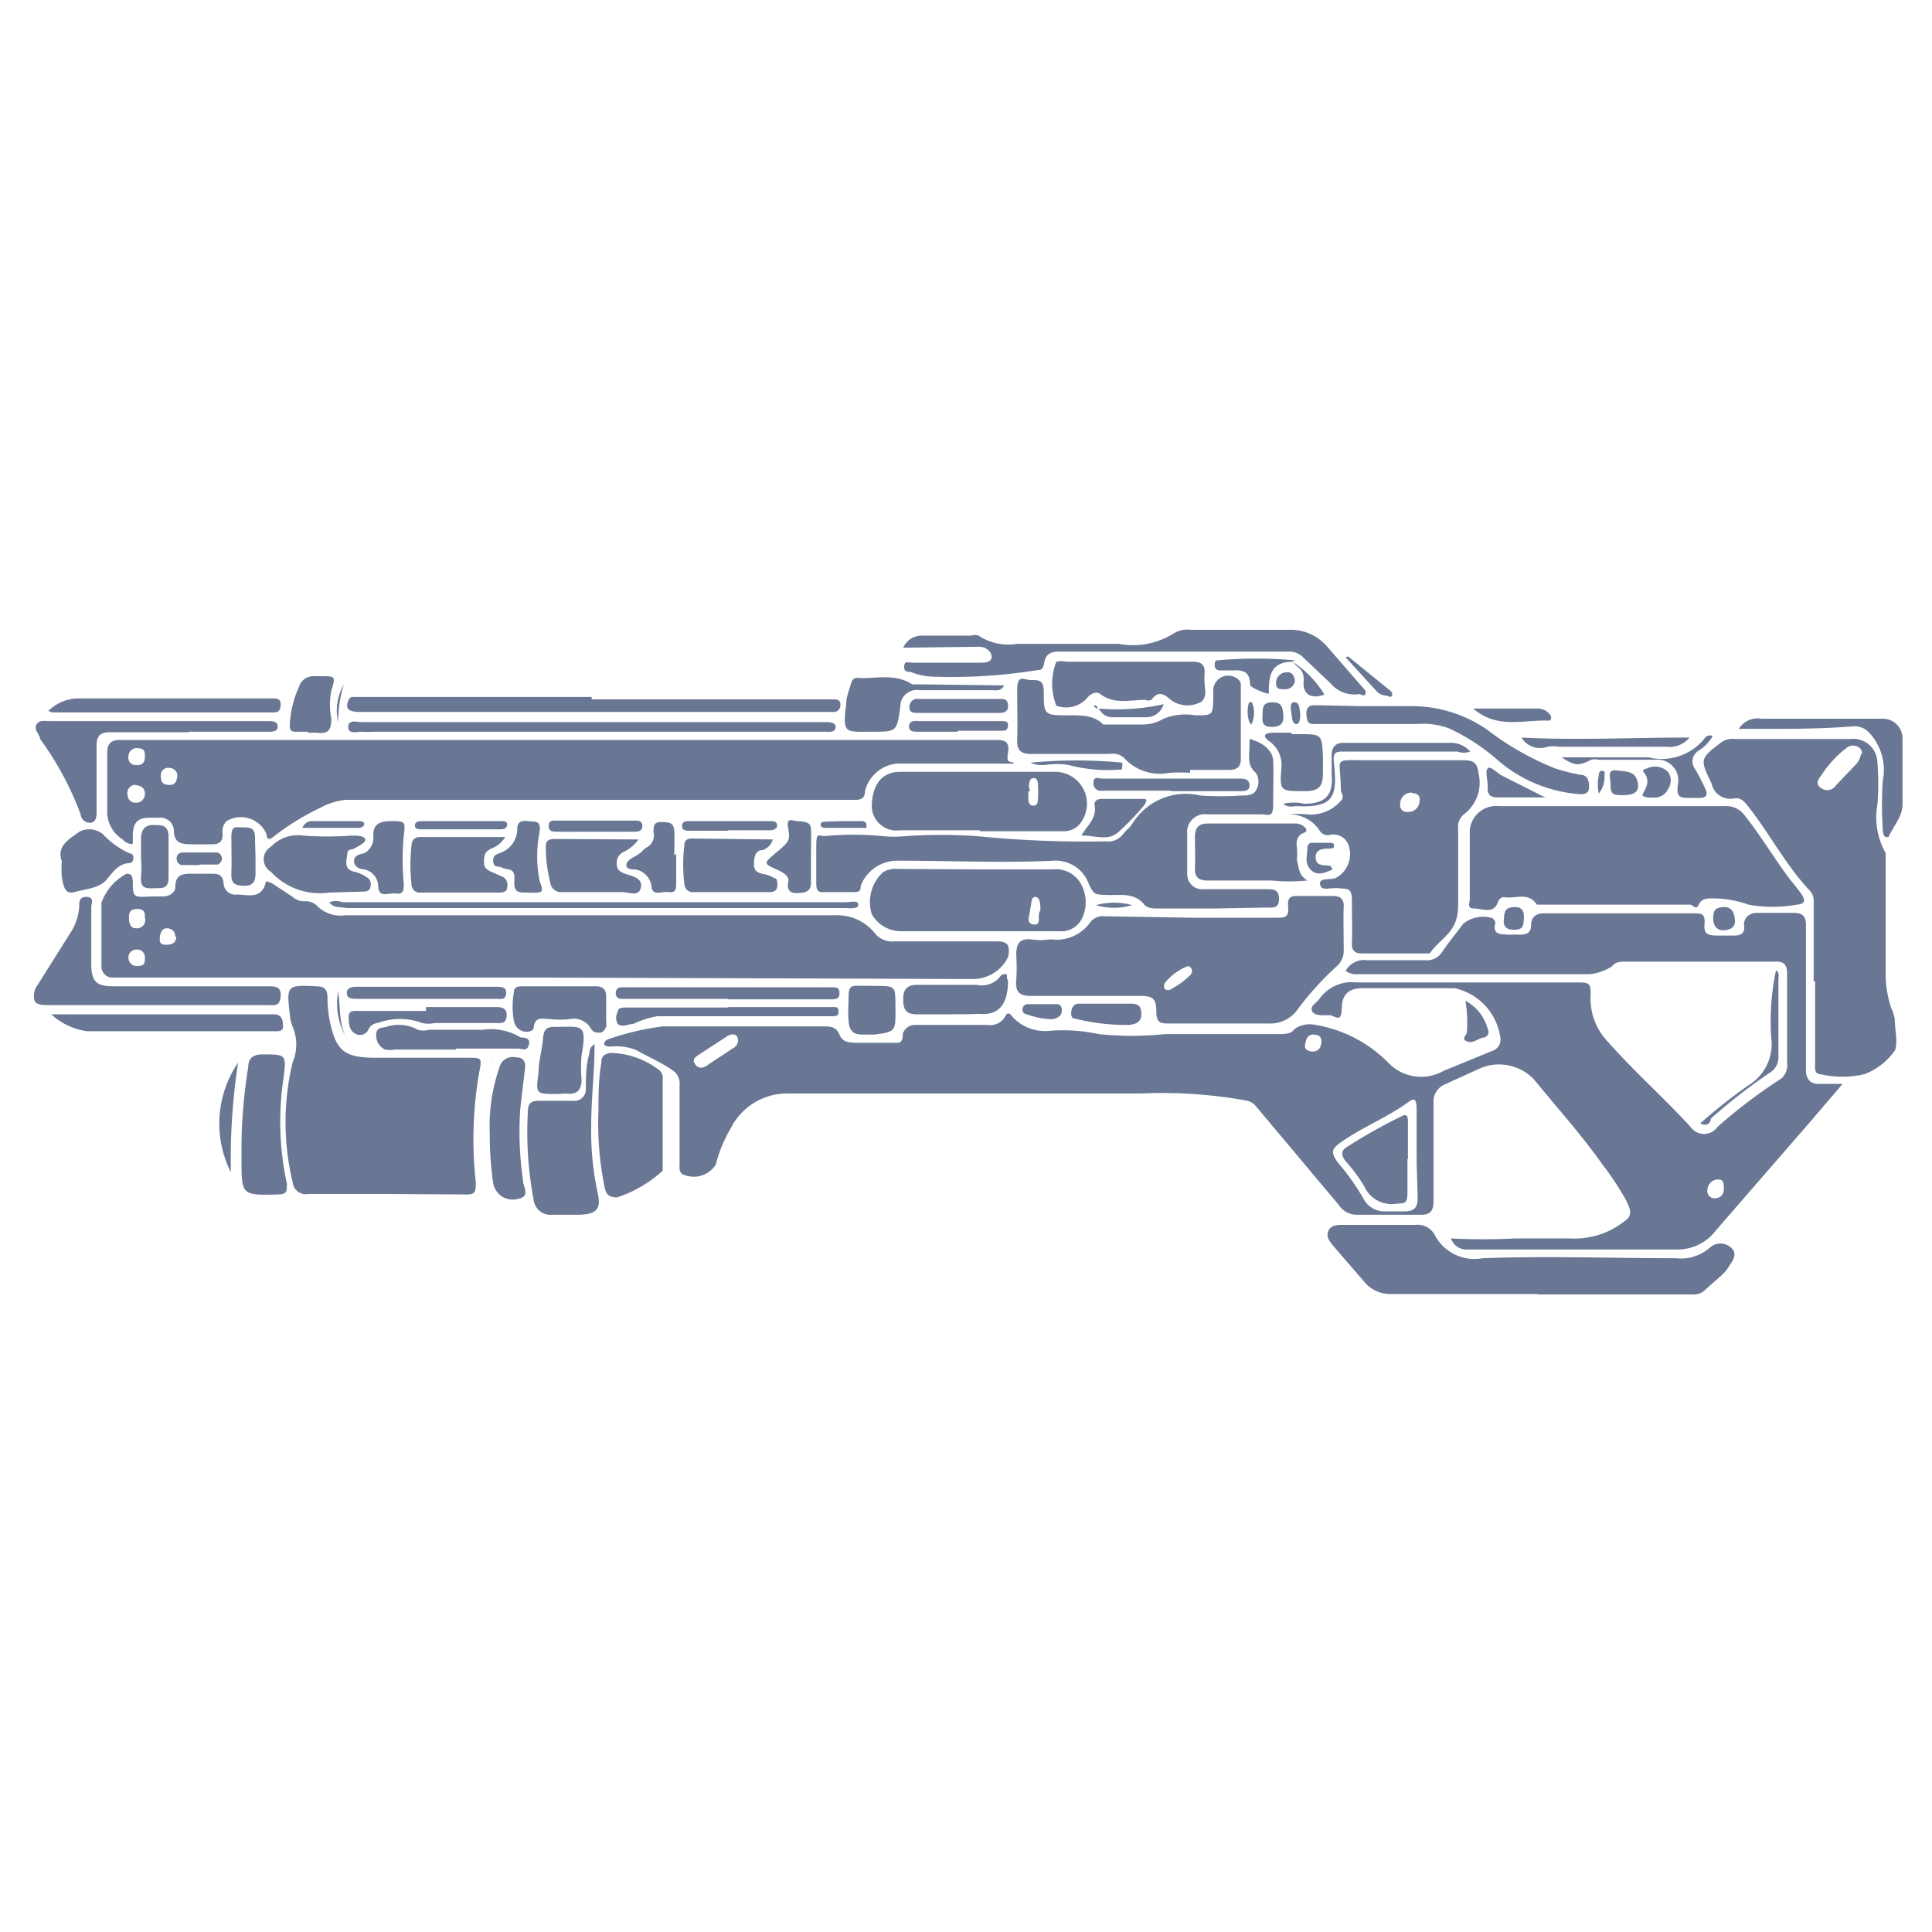 <svg xmlns="http://www.w3.org/2000/svg" class="HeroAbility-icon HeroAbility-icon--hoverState" viewBox="0 0 40 40" preserveAspectRatio="xMidYMid meet"><g id="_Group_6" data-name="&lt;Group&gt;"><path fill="#697794" id="_Compound_Path_5" data-name="&lt;Compound Path&gt;" d="M27.86,20.1a.44.44,0,0,1,.44-.22H29.5a.37.37,0,0,0,.35-.16c.14-.21.3-.4.45-.6a.66.66,0,0,1,.6-.11s.07.06.06.1c-.07.25.12.23.26.24h.27c.14,0,.21-.06.21-.2s.08-.24.26-.24h3.1c.16,0,.25,0,.23.22s.08.23.23.24h.39c.14,0,.22-.06.2-.2s.09-.28.29-.27h.73c.18,0,.26.06.26.25,0,1,0,2,0,3,0,.2.1.31.31.29h.45l-.71.83-1.91,2.2a1,1,0,0,1-.82.4c-1.44,0-2.89,0-4.33,0a.34.34,0,0,1-.34-.23,12.8,12.8,0,0,0,1.33,0c.38,0,.76,0,1.14,0a1.65,1.65,0,0,0,1.14-.37c.19-.13.06-.32,0-.45a6.16,6.16,0,0,0-.48-.72c-.43-.61-.93-1.16-1.4-1.74a1,1,0,0,0-1.13-.24l-.7.32a.39.39,0,0,0-.26.41c0,.68,0,1.35,0,2,0,.22-.06.31-.29.3-.43,0-.85,0-1.28,0a.44.44,0,0,1-.39-.2L26,22.9a.35.35,0,0,0-.23-.12,9.77,9.77,0,0,0-2.16-.14c-2.44,0-4.89,0-7.33,0a1.3,1.3,0,0,0-1.15.72,2.78,2.78,0,0,0-.31.75.54.54,0,0,1-.69.2c-.08-.06-.06-.14-.06-.22,0-.54,0-1.08,0-1.62a.33.33,0,0,0-.16-.32c-.23-.16-.49-.27-.74-.41a1.11,1.11,0,0,0-.54-.07s-.11,0-.12-.05.05-.1.1-.11a5.55,5.55,0,0,1,1.12-.26h3.31c.14,0,.27,0,.34.17s.21.16.33.17c.29,0,.58,0,.87,0,.09,0,.11-.08.11-.16s.1-.21.25-.21h1.5a.36.36,0,0,0,.37-.17s.05-.15.15,0a.92.92,0,0,0,.79.29,3.55,3.55,0,0,1,1,.07,6.62,6.62,0,0,0,1.37,0h2.35c.12,0,.24,0,.31-.08s.24-.14.4-.12a2.76,2.76,0,0,1,1.58.81.94.94,0,0,0,1.13.15l1-.41a.25.25,0,0,0,.17-.3,1.22,1.22,0,0,0-.94-1c-.15,0-.28,0-.43,0-.49,0-1,0-1.48,0-.28,0-.42.12-.43.4s-.07.22-.23.16l-.12,0c-.09,0-.24,0-.27-.1s.1-.16.15-.23a.82.82,0,0,1,.77-.35c1.51,0,3,0,4.52,0,.33,0,.34,0,.33.33a1.29,1.29,0,0,0,.37.91c.54.61,1.15,1.15,1.7,1.75a.34.34,0,0,0,.56,0,11,11,0,0,1,1.32-1A.37.37,0,0,0,37,22c0-.61,0-1.23,0-1.84,0-.18-.06-.26-.25-.25H33.67c-.1,0-.21,0-.27.07s-.32.19-.53.19H28.1A.36.36,0,0,1,27.86,20.1Zm1.47,3.83h0c0-.31,0-.63,0-.94s-.08-.24-.23-.13c-.42.29-.89.48-1.31.77-.22.15-.25.22-.09.44a5,5,0,0,1,.52.73.49.49,0,0,0,.47.28h.39c.2,0,.27-.08.27-.27S29.33,24.22,29.33,23.93ZM15.28,21.54c0-.15-.14-.15-.25-.07l-.52.34c-.07.05-.2.1-.12.22s.19.08.29,0l.5-.33A.18.18,0,0,0,15.28,21.54Zm20.21,3.27c.12,0,.2-.07.2-.19s0-.2-.12-.2a.22.22,0,0,0-.22.21A.15.15,0,0,0,35.49,24.81Zm-8.13-3.2c0-.09,0-.18-.15-.19s-.17.11-.19.21.07.14.16.14A.16.16,0,0,0,27.35,21.61Z"></path><path fill="#697794" id="_Compound_Path_6" data-name="&lt;Compound Path&gt;" d="M11.35,20.24h-9A.23.23,0,0,1,2.1,20c0-.44,0-.87,0-1.31a1.1,1.1,0,0,1,.52-.6c.12,0,.12.07.13.15,0,.34,0,.34.39.32h.24c.12,0,.25-.08.25-.19,0-.3.19-.28.39-.28h.34c.14,0,.25,0,.27.2a.24.24,0,0,0,.27.23c.21,0,.51.11.6-.24,0-.07.08,0,.12,0l.44.29a.35.35,0,0,0,.24.09.33.33,0,0,1,.28.11.69.69,0,0,0,.57.18c3.38,0,6.75,0,10.13,0a1,1,0,0,1,.84.38.46.46,0,0,0,.4.16H20.6c.1,0,.23,0,.27.09a.37.37,0,0,1-.06.34.81.81,0,0,1-.67.35ZM3,19.82c0-.09-.07-.17-.18-.16a.16.16,0,0,0-.16.17.17.17,0,0,0,.19.17C3,20,3,19.93,3,19.82Zm-.22-.61A.17.17,0,0,0,3,19c0-.09,0-.18-.16-.18s-.17.09-.17.19S2.7,19.21,2.8,19.22Zm.85.18c0-.08-.05-.16-.16-.17s-.15.08-.16.18,0,.16.13.16S3.64,19.52,3.65,19.4Z"></path><path fill="#697794" id="_Compound_Path_7" data-name="&lt;Compound Path&gt;" d="M21,15.81H18.56a.76.76,0,0,0-.65.56c0,.14-.07.19-.19.19H7.15a1.41,1.41,0,0,0-.51.16,5.26,5.26,0,0,0-1,.62c-.11.07-.11,0-.13-.09A.58.58,0,0,0,4.69,17a.31.31,0,0,0-.08.27c0,.16-.07.21-.22.21H4c-.21,0-.4,0-.4-.29a.28.28,0,0,0-.32-.26H3.09c-.24,0-.33.11-.34.33,0,.07,0,.16,0,.2s-.15,0-.21-.08a.68.68,0,0,1-.32-.63c0-.39,0-.77,0-1.16,0-.2.08-.27.27-.27H20.58c.19,0,.33,0,.29.26S20.91,15.73,21,15.81Zm-17.33.27a.16.16,0,0,0-.16-.18.15.15,0,0,0-.18.14c0,.1,0,.2.15.21S3.65,16.19,3.67,16.08Zm-.89.17a.17.17,0,0,0-.14.2c0,.09.06.17.17.17A.18.18,0,0,0,3,16.43C3,16.31,2.91,16.26,2.78,16.25ZM3,15.67c0-.11,0-.17-.15-.18a.17.17,0,0,0-.19.17.15.15,0,0,0,.15.18C2.95,15.85,3,15.78,3,15.67Z"></path><path fill="#697794" id="_Compound_Path_8" data-name="&lt;Compound Path&gt;" d="M37.55,20.32c0-.55,0-1.1,0-1.64a.31.31,0,0,0-.08-.24c-.5-.53-.83-1.18-1.28-1.75-.09-.11-.15-.18-.29-.16a.39.39,0,0,1-.46-.3v0c-.25-.52-.25-.52.21-.87a.4.4,0,0,1,.27-.06h2.39a.5.5,0,0,1,.56.49,5.3,5.3,0,0,1,0,.87,1.49,1.49,0,0,0,.17,1c0,.05,0,.16,0,.24,0,.75,0,1.5,0,2.25a2.18,2.18,0,0,0,.12.73.84.84,0,0,1,.07.23c0,.22.07.48,0,.64a1.34,1.34,0,0,1-.63.49,2,2,0,0,1-.91,0c-.14,0-.11-.16-.11-.26,0-.28,0-.56,0-.85s0-.55,0-.82Zm1-4.71a.14.14,0,0,0-.07-.14.22.22,0,0,0-.23,0,2.24,2.24,0,0,0-.54.58c-.06.08-.14.18,0,.27a.21.21,0,0,0,.3-.06l.43-.45A.44.44,0,0,0,38.53,15.61Z"></path><path fill="#697794" id="_Path_8" data-name="&lt;Path&gt;" d="M33.39,16.69h2.32a.47.47,0,0,1,.41.19c.31.39.57.82.86,1.22.1.14.21.26.31.4s.08.22-.09.23a2.81,2.81,0,0,1-1,0,2.22,2.22,0,0,0-.73-.13c-.12,0-.24,0-.3.13s-.11,0-.18,0H32c-.06,0-.16,0-.18,0-.17-.26-.42-.13-.64-.15a.13.13,0,0,0-.16.08c-.09.28-.32.15-.49.15s-.1-.11-.1-.19c0-.48,0-1,0-1.43a.55.55,0,0,1,.61-.5Z"></path><path fill="#697794" id="_Path_9" data-name="&lt;Path&gt;" d="M8,24.72c-.54,0-1.08,0-1.62,0a.27.27,0,0,1-.32-.24,5.3,5.3,0,0,1,0-2.49.94.94,0,0,0,0-.73A.79.79,0,0,1,6,21c-.07-.6-.06-.61.55-.58.16,0,.23.06.23.23a2.51,2.51,0,0,0,.05.5c.13.6.29.74.91.75H9.68c.3,0,.3,0,.24.31a8.09,8.09,0,0,0-.07,2.26c0,.21,0,.27-.24.26Z"></path><path fill="#697794" id="_Compound_Path_9" data-name="&lt;Compound Path&gt;" d="M24.66,19h1.76c.17,0,.27,0,.25-.22s.06-.23.22-.23h.7c.16,0,.24.06.23.23s0,.6,0,.89a.42.42,0,0,1-.15.34,6.21,6.21,0,0,0-.82.91.69.69,0,0,1-.59.27H24.22c-.19,0-.28,0-.28-.26s-.08-.31-.34-.31c-.75,0-1.5,0-2.25,0-.25,0-.33-.09-.31-.32a3.91,3.91,0,0,0,0-.53c0-.23.07-.35.32-.32s.28,0,.41,0a.86.86,0,0,0,.8-.35.32.32,0,0,1,.29-.13ZM24.6,20a1.13,1.13,0,0,0-.49.36.16.16,0,0,0,0,.11.11.11,0,0,0,.15,0,1.58,1.58,0,0,0,.39-.29.11.11,0,0,0,0-.15A.23.23,0,0,0,24.6,20Z"></path><path fill="#697794" id="_Compound_Path_10" data-name="&lt;Compound Path&gt;" d="M26.67,16.86a2.06,2.06,0,0,1,.38,0,.82.82,0,0,0,.71-.28c.09-.07,0-.16,0-.24,0-.67-.2-.6.55-.6s1.34,0,2,0c.21,0,.28.07.3.27a.81.81,0,0,1-.29.84.34.34,0,0,0-.13.32c0,.52,0,1,0,1.57s-.35.66-.59,1c0,0-.09,0-.14,0H28.2c-.16,0-.22-.07-.21-.22s0-.56,0-.85-.07-.26-.26-.28-.37.07-.4-.08.23-.08.34-.14a.56.56,0,0,0,.26-.64.33.33,0,0,0-.41-.24.2.2,0,0,1-.19-.08A.75.75,0,0,0,26.67,16.86Zm2.56-.45a.23.23,0,0,0-.24.23.14.14,0,0,0,.16.17.23.23,0,0,0,.24-.23C29.41,16.47,29.34,16.42,29.23,16.42Z"></path><path fill="#697794" id="_Path_10" data-name="&lt;Path&gt;" d="M25.12,18.81H24c-.11,0-.23,0-.3-.07-.21-.27-.5-.2-.77-.21s-.27,0-.38-.21a.73.73,0,0,0-.74-.5c-1.07.05-2.14,0-3.21,0a.81.81,0,0,0-.78.52c0,.06,0,.13-.12.13h-.68c-.11,0-.12-.09-.12-.18,0-.27,0-.53,0-.8s.06-.18.18-.18a6.26,6.26,0,0,1,1.18,0,2.42,2.42,0,0,0,.5,0,11.14,11.14,0,0,1,1.45,0,22.72,22.72,0,0,0,2.68.11.39.39,0,0,0,.37-.16c.05-.07.13-.12.18-.2a1.3,1.3,0,0,1,1.41-.59,5.91,5.91,0,0,0,.85,0c.11,0,.24,0,.3-.1A.34.34,0,0,0,26,16c-.19-.16-.13-.36-.13-.56s0-.14.12-.1.36.18.37.41,0,.6,0,.89-.08.23-.24.22H25a.37.37,0,0,0-.42.41c0,.27,0,.55,0,.82a.31.31,0,0,0,.34.32h1.3c.14,0,.26,0,.26.2s-.12.18-.25.18Z"></path><path fill="#697794" id="_Path_11" data-name="&lt;Path&gt;" d="M31.83,26.79c-1,0-2,0-3,0a.7.7,0,0,1-.6-.27l-.63-.73c-.07-.09-.15-.18-.1-.3s.17-.13.29-.13H29.3a.4.4,0,0,1,.4.2.93.93,0,0,0,1,.49c1.33-.05,2.66,0,4,0a.9.9,0,0,0,.69-.21.33.33,0,0,1,.46,0c.14.14,0,.29-.08.42s-.32.3-.47.45a.33.33,0,0,1-.26.09H31.83Z"></path><path fill="#697794" id="_Compound_Path_11" data-name="&lt;Compound Path&gt;" d="M20.25,18c.52,0,1,0,1.55,0a.59.59,0,0,1,.6.34.78.78,0,0,1,0,.68.48.48,0,0,1-.48.26l-3.26,0a.7.7,0,0,1-.61-.35.84.84,0,0,1,.23-.87.48.48,0,0,1,.3-.07Zm1.29.84c0-.1,0-.26-.1-.27s-.08.15-.11.24a.07.07,0,0,0,0,0c0,.12-.11.31.07.33S21.46,18.95,21.54,18.85Z"></path><path fill="#697794" id="_Path_12" data-name="&lt;Path&gt;" d="M24.64,16a3.53,3.53,0,0,0-.43,0,1,1,0,0,1-.94-.31.34.34,0,0,0-.29-.08c-.54,0-1.08,0-1.62,0-.24,0-.31-.08-.3-.31s0-.64,0-1,.13-.22.29-.22.25,0,.26.22c0,.51,0,.51.54.51.25,0,.51,0,.69.19,0,0,.09,0,.14,0h.65a.84.84,0,0,0,.46-.12,1.22,1.22,0,0,1,.66-.07c.36,0,.36,0,.37-.36,0,0,0-.08,0-.12a.31.31,0,0,1,.48-.29.17.17,0,0,1,.09.18c0,.5,0,1,0,1.5,0,.18-.11.22-.25.22h-.8Z"></path><path fill="#697794" id="_Compound_Path_12" data-name="&lt;Compound Path&gt;" d="M20.29,17.19H18.63a.51.51,0,0,1-.58-.48c0-.46.21-.73.58-.73h3.24a.66.66,0,0,1,.54,1,.43.43,0,0,1-.4.23H20.29Zm1-.81h0s0,.1,0,.14,0,.16.1.16.1-.09.1-.16a2.22,2.22,0,0,0,0-.24c0-.07,0-.17-.09-.17s-.09.1-.1.18A.62.62,0,0,0,21.33,16.38Z"></path><path fill="#697794" id="_Path_13" data-name="&lt;Path&gt;" d="M18.7,13.41a.42.42,0,0,1,.4-.25h1a.27.27,0,0,1,.16,0,1.12,1.12,0,0,0,.8.17h2.1a1.58,1.58,0,0,0,1.13-.21.55.55,0,0,1,.37-.08c.66,0,1.32,0,2,0a1,1,0,0,1,.82.35l.73.84s.09.08.06.14-.09,0-.13,0a.64.64,0,0,1-.59-.22L27,13.63a.42.42,0,0,0-.34-.14l-4.73,0c-.17,0-.28.05-.31.23s-.08.14-.18.16a11.15,11.15,0,0,1-2.12.13,1.32,1.32,0,0,1-.47-.1c-.06,0-.14,0-.13-.12s.1-.07.16-.07h1.4c.1,0,.24,0,.25-.11s-.11-.22-.26-.22Z"></path><path fill="#697794" id="_Path_14" data-name="&lt;Path&gt;" d="M12.39,23c0-.32,0-.64.06-1,0-.13.06-.18.19-.2a1.69,1.69,0,0,1,1,.35.2.2,0,0,1,.08.19q0,.88,0,1.76s0,.12,0,.14a2.64,2.64,0,0,1-.94.55c-.16,0-.23-.05-.26-.2A6.59,6.59,0,0,1,12.39,23Z"></path><path fill="#697794" id="_Path_15" data-name="&lt;Path&gt;" d="M12.31,21.62c0,.58-.07,1.13-.07,1.69a6.12,6.12,0,0,0,.13,1.37c.08.34,0,.46-.38.47h-.56a.35.35,0,0,1-.38-.3A7.5,7.5,0,0,1,10.93,23c0-.17.08-.21.24-.21h.68a.24.24,0,0,0,.28-.25c0-.24,0-.48.07-.72C12.21,21.77,12.2,21.68,12.31,21.62Z"></path><path fill="#697794" id="_Path_16" data-name="&lt;Path&gt;" d="M3.26,20.81H1c-.1,0-.23,0-.28-.08a.37.37,0,0,1,.06-.34l.68-1.08a1.12,1.12,0,0,0,.18-.54c0-.1,0-.21.16-.2s.09.13.09.21c0,.39,0,.79,0,1.18s.13.46.47.46H5.55c.14,0,.28,0,.26.21s-.12.18-.25.18Z"></path><path fill="#697794" id="_Path_17" data-name="&lt;Path&gt;" d="M12.25,14.48h5c.07,0,.15,0,.15.11a.14.14,0,0,1-.12.15l-.24,0H7.45c-.25,0-.31-.08-.23-.25a.09.09,0,0,1,.1-.06h4.93Z"></path><path fill="#697794" id="_Path_18" data-name="&lt;Path&gt;" d="M23.37,13.7h1.33c.18,0,.25.07.24.24s0,.15,0,.22.07.32-.11.39a.58.58,0,0,1-.59-.06c-.14-.12-.26-.2-.4,0a.17.17,0,0,1-.13,0c-.31,0-.64.1-.93-.12-.09-.07-.21,0-.28.09a.58.58,0,0,1-.63.15,1.24,1.24,0,0,1,0-.91.51.51,0,0,1,.21,0h1.3Z"></path><path fill="#697794" id="_Path_19" data-name="&lt;Path&gt;" d="M3.91,15.16H2.27c-.2,0-.27.08-.27.28,0,.45,0,.9,0,1.35,0,.09,0,.21-.1.24a.19.19,0,0,1-.23-.17A6.43,6.43,0,0,0,.83,15.3c0-.09-.13-.18-.08-.29s.18-.08.28-.08H5.55c.08,0,.2,0,.2.11s-.12.11-.2.11H3.91Z"></path><path fill="#697794" id="_Path_20" data-name="&lt;Path&gt;" d="M28.16,14.62c.36,0,.72,0,1.08,0a2.75,2.75,0,0,1,1.54.48,5.89,5.89,0,0,0,1.42.81,4.07,4.07,0,0,0,.51.13c.16,0,.19.12.19.26s-.12.15-.22.14A2.91,2.91,0,0,1,31,15.73a4.23,4.23,0,0,0-1-.65,1.54,1.54,0,0,0-.66-.09c-.72,0-1.43,0-2.15,0-.13,0-.13-.09-.14-.18s0-.21.17-.21Z"></path><path fill="#697794" id="_Path_21" data-name="&lt;Path&gt;" d="M27.07,18.23a3.77,3.77,0,0,1-.75,0H25c-.18,0-.27-.07-.26-.26s0-.42,0-.63.08-.29.27-.29h1.79a.28.28,0,0,1,.18.05c.07.05.11.11,0,.15s-.15.16-.13.29a1.28,1.28,0,0,1,0,.26C26.9,18,26.89,18.12,27.07,18.23Z"></path><path fill="#697794" id="_Path_22" data-name="&lt;Path&gt;" d="M5,23.65a10.72,10.72,0,0,1,.14-1.56c0-.18.1-.26.29-.26.5,0,.5,0,.44.49a6.08,6.08,0,0,0,.07,2.19c0,.16,0,.21-.17.22C5,24.75,5,24.75,5,24,5,23.9,5,23.77,5,23.65Z"></path><path fill="#697794" id="_Path_23" data-name="&lt;Path&gt;" d="M10.46,17.33a.58.58,0,0,1-.29.24c-.14.06-.15.16-.15.29s.1.17.2.21l.2.09a.19.19,0,0,1,.08.21c0,.09-.08.11-.16.11H8.71a.17.17,0,0,1-.19-.17,3.59,3.59,0,0,1,0-.8c0-.11.06-.18.18-.18Z"></path><path fill="#697794" id="_Path_24" data-name="&lt;Path&gt;" d="M6.81,18.48a1.37,1.37,0,0,1-1.2-.43.3.3,0,0,1,0-.52.77.77,0,0,1,.67-.23,6.9,6.9,0,0,0,1,0c.1,0,.25,0,.28.07s-.13.14-.21.19-.15,0-.16.12-.09.33.16.37a.82.82,0,0,1,.24.11.16.16,0,0,1,.08.19c0,.09-.08.11-.16.11Z"></path><path fill="#697794" id="_Path_25" data-name="&lt;Path&gt;" d="M12.28,15.15H7.73a1.79,1.79,0,0,1-.24,0c-.1,0-.28.06-.28-.1s.18-.1.27-.1h9.6c.08,0,.23,0,.22.11s-.14.09-.21.09Z"></path><path fill="#697794" id="_Path_26" data-name="&lt;Path&gt;" d="M16,17.38a.32.32,0,0,1-.21.22c-.16,0-.18.16-.18.3s.09.18.22.2a.59.59,0,0,1,.2.08c.07,0,.07.12.06.19s-.08.1-.14.1H14.35a.17.17,0,0,1-.18-.16,3.31,3.31,0,0,1,0-.82c0-.09.06-.13.15-.13Z"></path><path fill="#697794" id="_Path_27" data-name="&lt;Path&gt;" d="M13.22,17.38a.82.82,0,0,1-.31.26.24.24,0,0,0-.14.25c0,.12.07.16.17.2s.37.07.33.28-.26.1-.39.1c-.41,0-.82,0-1.23,0a.23.23,0,0,1-.26-.21,3,3,0,0,1-.09-.69c0-.12,0-.2.19-.2Z"></path><path fill="#697794" id="_Path_28" data-name="&lt;Path&gt;" d="M1.08,21H5.67c.17,0,.19.13.19.25s-.12.1-.2.1H1.8A1.38,1.38,0,0,1,1.06,21Z"></path><path fill="#697794" id="_Path_29" data-name="&lt;Path&gt;" d="M10.14,23.47a3.71,3.71,0,0,1,.2-1.37.28.28,0,0,1,.33-.21c.14,0,.22.06.2.23s-.07.58-.1.86a7,7,0,0,0,.06,1.47c0,.12.16.32-.1.37a.41.41,0,0,1-.52-.33A7,7,0,0,1,10.14,23.47Z"></path><path fill="#697794" id="_Path_30" data-name="&lt;Path&gt;" d="M36,15.09a.46.46,0,0,1,.47-.21H39a.41.41,0,0,1,.39.39c0,.46,0,.92,0,1.38,0,.26-.19.45-.29.68,0,0,0,0-.05,0s-.07-.1-.07-.16a7.93,7.93,0,0,1,0-1,1.13,1.13,0,0,0-.28-1,.41.41,0,0,0-.36-.13C37.6,15.1,36.8,15.09,36,15.09Z"></path><path fill="#697794" id="_Path_31" data-name="&lt;Path&gt;" d="M6.82,18.68a.38.38,0,0,1,.27,0H17.5c.1,0,.27-.05.27.05s-.18.07-.28.07H7.17C7.05,18.77,6.91,18.81,6.82,18.68Z"></path><path fill="#697794" id="_Path_32" data-name="&lt;Path&gt;" d="M11.61,20.42h.72c.15,0,.22.06.22.21s0,.35,0,.53a.19.19,0,0,1-.11.22c-.11,0-.15,0-.21-.09a.4.4,0,0,0-.43-.19,1.83,1.83,0,0,1-.41,0c-.15,0-.31-.07-.34.17,0,.07-.1.1-.18.09a.27.27,0,0,1-.23-.22,1.7,1.7,0,0,1,0-.6c0-.12.11-.12.2-.12Z"></path><path fill="#697794" id="_Path_33" data-name="&lt;Path&gt;" d="M20.79,14.19c-.07.13-.16.1-.25.1-.5,0-1,0-1.5,0a.34.34,0,0,0-.4.34c-.07.53-.08.52-.61.52s-.59.05-.51-.58c0-.14.06-.28.1-.42s.13-.12.21-.11c.35,0,.72-.09,1.06.13.07,0,.19,0,.28,0Z"></path><path fill="#697794" id="_Path_34" data-name="&lt;Path&gt;" d="M1,14.72a.91.91,0,0,1,.57-.26H5.64c.09,0,.18,0,.17.14s-.07.15-.17.15H1.08Z"></path><path fill="#697794" id="_Path_35" data-name="&lt;Path&gt;" d="M1.28,17.83c-.12-.32.17-.47.38-.62a.45.45,0,0,1,.47.06,1.68,1.68,0,0,0,.56.4c.1,0,.09.19,0,.2-.25,0-.37.22-.51.37s-.43.17-.64.23-.23-.16-.26-.31A2,2,0,0,1,1.28,17.83Z"></path><path fill="#697794" id="_Path_36" data-name="&lt;Path&gt;" d="M19.68,21c-.23,0-.47,0-.7,0s-.28-.11-.28-.31.07-.3.29-.3c.41,0,.82,0,1.23,0a.49.49,0,0,0,.48-.16.11.11,0,0,1,.12-.06c.06,0,0,.08.05.12,0,.41-.12.75-.61.7C20.07,21,19.87,21,19.68,21Z"></path><path fill="#697794" id="_Path_37" data-name="&lt;Path&gt;" d="M9.44,21.73H8.18a.6.6,0,0,1-.21,0,.32.32,0,0,1-.18-.32c0-.14.13-.13.21-.15a.81.81,0,0,1,.65.06.41.41,0,0,0,.23,0H10a1.18,1.18,0,0,1,.78.16c.06,0,.21,0,.17.15s-.14.08-.23.08H9.44Z"></path><path fill="#697794" id="_Path_38" data-name="&lt;Path&gt;" d="M11.54,22.65c-.45,0-.45,0-.39-.44,0-.23.07-.46.09-.69s.08-.26.27-.26c.54,0,.65-.08.53.59a3,3,0,0,0,0,.5c0,.23-.1.32-.33.29Z"></path><path fill="#697794" id="_Path_39" data-name="&lt;Path&gt;" d="M26.74,15.2h.17c.45,0,.46,0,.48.47V16c0,.27-.07.37-.34.38H27c-.49,0-.51,0-.47-.48a.6.6,0,0,0-.26-.56s-.09-.06-.08-.11.09-.05.14-.06h.41Z"></path><path fill="#697794" id="_Path_40" data-name="&lt;Path&gt;" d="M15.08,20.68H12.86a.11.11,0,0,1-.11-.13.11.11,0,0,1,.11-.11h4.37c.08,0,.15,0,.15.12s-.06.12-.14.13H15.08Z"></path><path fill="#697794" id="_Path_41" data-name="&lt;Path&gt;" d="M6.88,16.77h10.9v0H6.89Z"></path><path fill="#697794" id="_Path_42" data-name="&lt;Path&gt;" d="M8.82,20.85h1.42c.12,0,.26,0,.25.18s-.13.15-.24.15H9a.57.57,0,0,1-.26,0,1.32,1.32,0,0,0-.92,0,.23.23,0,0,0-.19.13.19.19,0,0,1-.29.08c-.12-.07-.12-.22-.12-.35s.13-.11.22-.11H8.82Z"></path><path fill="#697794" id="_Path_43" data-name="&lt;Path&gt;" d="M8.09,17c.29,0,.31,0,.27.3a5.34,5.34,0,0,0,0,1c0,.12,0,.22-.16.2s-.35.1-.37-.14A.36.36,0,0,0,7.54,18c-.08,0-.21-.05-.21-.17s.11-.14.19-.16.22-.15.21-.34S7.77,17,8.09,17Z"></path><path fill="#697794" id="_Path_44" data-name="&lt;Path&gt;" d="M15.06,20.85h2.2c.05,0,.1,0,.1.08s0,.1-.1.11H13.61a1.87,1.87,0,0,0-.5.16c-.11,0-.22.08-.32,0a.25.25,0,0,1,0-.25c0-.1.13-.09.2-.09h2.1Z"></path><path fill="#697794" id="_Path_45" data-name="&lt;Path&gt;" d="M18.54,20.92c0,.43,0,.44-.43.5h-.26c-.16,0-.26-.06-.28-.26s0-.37,0-.55.06-.21.2-.2H18C18.59,20.42,18.53,20.37,18.54,20.92Z"></path><path fill="#697794" id="_Path_46" data-name="&lt;Path&gt;" d="M10.91,18.48c-.18,0-.28,0-.26-.26s-.13-.2-.24-.25-.19,0-.2-.14.1-.15.17-.18a.53.53,0,0,0,.33-.49c0-.23.21-.15.34-.15s.14.11.12.22a2.63,2.63,0,0,0,0,1C11.26,18.49,11.26,18.49,10.91,18.48Z"></path><path fill="#697794" id="_Path_47" data-name="&lt;Path&gt;" d="M6.38,15.15H6.12C6,15.15,6,15.09,6,15a2.14,2.14,0,0,1,.19-.78A.31.31,0,0,1,6.49,14h.15c.31,0,.31,0,.22.3a1.47,1.47,0,0,0,0,.58c0,.24-.07.32-.3.29H6.38Z"></path><path fill="#697794" id="_Path_48" data-name="&lt;Path&gt;" d="M16.79,17.71c0,.19,0,.38,0,.58s-.18.2-.32.2-.18-.11-.15-.23-.1-.19-.2-.24c-.32-.14-.32-.14-.06-.36s.31-.25.26-.5.07-.17.18-.16.28,0,.29.15,0,.37,0,.55Z"></path><path fill="#697794" id="_Path_49" data-name="&lt;Path&gt;" d="M14,17.68l0,.6c0,.11,0,.21-.15.19s-.34.09-.36-.11S13.3,18,13.11,18s-.19-.15,0-.25.18-.14.27-.2a.28.28,0,0,0,.15-.32c0-.12,0-.21.15-.21s.27,0,.28.18,0,.34,0,.51Z"></path><path fill="#697794" id="_Path_50" data-name="&lt;Path&gt;" d="M26.57,16.64a1,1,0,0,1,.43,0c.44,0,.61-.17.57-.62,0-.13,0-.26,0-.39s.06-.25.24-.25H30a.54.54,0,0,1,.44.18.37.37,0,0,1-.26,0H27.85c-.2,0-.26,0-.23.26.07.66,0,.91-.77.87C26.76,16.69,26.67,16.73,26.57,16.64Z"></path><path fill="#697794" id="_Path_51" data-name="&lt;Path&gt;" d="M8.82,20.68H7.39c-.09,0-.21,0-.21-.12s.12-.13.21-.13h2.89c.09,0,.21,0,.2.14s-.12.11-.2.11H8.82Z"></path><path fill="#697794" id="_Path_52" data-name="&lt;Path&gt;" d="M24.25,16.37H22.82a.15.15,0,0,1-.18-.17c0-.14.12-.08.18-.08h2.46l.36,0c.11,0,.22,0,.23.13s-.11.13-.21.13H24.25Z"></path><path fill="#697794" id="_Path_53" data-name="&lt;Path&gt;" d="M2.92,17.76c0-.14,0-.27,0-.41s.06-.27.25-.27.32,0,.32.26,0,.55,0,.82-.15.22-.31.23-.28,0-.26-.24S2.92,17.89,2.92,17.76Z"></path><path fill="#697794" id="_Path_54" data-name="&lt;Path&gt;" d="M31.5,15.27c1.15.06,2.29,0,3.48,0a.53.53,0,0,1-.48.19H32.28a.84.84,0,0,0-.24,0A.45.45,0,0,1,31.5,15.27Z"></path><path fill="#697794" id="_Path_55" data-name="&lt;Path&gt;" d="M22.39,17.3c.12-.22.33-.36.27-.64,0-.09.07-.12.15-.12h.82c.1,0,.14,0,.06.13a4.9,4.9,0,0,1-.55.57C22.92,17.42,22.65,17.29,22.39,17.3Z"></path><path fill="#697794" id="_Path_56" data-name="&lt;Path&gt;" d="M32.33,15.68h1.08c.24,0,.48,0,.72,0a1.14,1.14,0,0,0,1.16-.39.13.13,0,0,1,.17-.05.88.88,0,0,1-.29.3.26.26,0,0,0-.07.39,4,4,0,0,1,.21.41c.06.13,0,.18-.12.18H35c-.21,0-.3,0-.26-.28a.43.43,0,0,0-.47-.51H33.1a.34.34,0,0,0-.16,0C32.69,15.86,32.61,15.86,32.33,15.68Z"></path><path fill="#697794" id="_Path_57" data-name="&lt;Path&gt;" d="M22.91,20.78h.46c.14,0,.25,0,.26.19s-.1.23-.25.25a4.34,4.34,0,0,1-1.12-.13c-.08,0-.09-.08-.08-.15s.05-.17.17-.16h.55Z"></path><path fill="#697794" id="_Path_58" data-name="&lt;Path&gt;" d="M19.79,14.76H19c-.08,0-.17,0-.17-.11a.16.16,0,0,1,.18-.18h1.69c.09,0,.16,0,.17.13s-.08.16-.17.16h-.89Z"></path><path fill="#697794" id="_Path_59" data-name="&lt;Path&gt;" d="M5.29,17.76c0,.1,0,.21,0,.31s0,.27-.22.27-.29-.06-.28-.26,0-.5,0-.75.09-.2.23-.2.26,0,.26.2S5.29,17.61,5.29,17.76Z"></path><path fill="#697794" id="_Path_60" data-name="&lt;Path&gt;" d="M26.77,13.7c-.37,0-.5.18-.5.58,0,0,0,.06,0,.08s-.39-.11-.39-.19c0-.25-.13-.3-.33-.29h-.29a.1.1,0,0,1-.11-.11c0-.06,0-.1.08-.1a8.74,8.74,0,0,1,1.56,0Z"></path><path fill="#697794" id="_Path_61" data-name="&lt;Path&gt;" d="M35.2,23.26a11.08,11.08,0,0,1,1-.79,1,1,0,0,0,.47-1,5.15,5.15,0,0,1,.1-1.38c.08.05.05.13.05.19,0,.53,0,1.06,0,1.59a.37.37,0,0,1-.18.34,12,12,0,0,0-1.22.95C35.42,23.24,35.36,23.33,35.2,23.26Z"></path><path fill="#697794" id="_Path_62" data-name="&lt;Path&gt;" d="M4.78,24.27A2.24,2.24,0,0,1,4.93,22,13.15,13.15,0,0,0,4.78,24.27Z"></path><path fill="#697794" id="_Path_63" data-name="&lt;Path&gt;" d="M12.33,17.22h-.8c-.08,0-.17,0-.17-.12s.08-.11.16-.11h1.62c.07,0,.16,0,.16.11s-.09.12-.17.12Z"></path><path fill="#697794" id="_Path_64" data-name="&lt;Path&gt;" d="M19.82,15.15H19c-.08,0-.18,0-.18-.11s.1-.12.18-.11c.58,0,1.16,0,1.74,0,.07,0,.14,0,.13.1s-.07.1-.14.1h-.89Z"></path><path fill="#697794" id="_Path_65" data-name="&lt;Path&gt;" d="M30.5,14.67h1.35a.31.31,0,0,1,.21.09c.09.08.05.17,0,.16C31.53,14.9,31,15.1,30.5,14.67Z"></path><path fill="#697794" id="_Path_66" data-name="&lt;Path&gt;" d="M15.08,17.2h-.8c-.07,0-.16,0-.16-.1s.09-.1.16-.1h1.66c.06,0,.14,0,.15.08s-.08.11-.15.11h-.87Z"></path><path fill="#697794" id="_Path_67" data-name="&lt;Path&gt;" d="M32,16.51H31c-.14,0-.21-.06-.2-.21s-.06-.32,0-.39.2.11.32.16l.79.4Z"></path><path fill="#697794" id="_Path_68" data-name="&lt;Path&gt;" d="M9.53,17.17h-.8c-.06,0-.14,0-.14-.08s.08-.09.14-.09h1.64c.06,0,.13,0,.13.07s-.06.1-.13.1H9.53Z"></path><path fill="#697794" id="_Path_69" data-name="&lt;Path&gt;" d="M30.34,20.72a.92.92,0,0,1,.46.58.12.12,0,0,1-.07.18c-.11,0-.23.14-.36.08s0-.12,0-.19A2.68,2.68,0,0,0,30.34,20.72Z"></path><path fill="#697794" id="_Path_70" data-name="&lt;Path&gt;" d="M34,16.47c.05-.12.13-.21.1-.35s-.17-.17,0-.21a.37.37,0,0,1,.44.08.31.31,0,0,1,0,.34.31.31,0,0,1-.33.18A.3.3,0,0,1,34,16.47Z"></path><path fill="#697794" id="_Path_71" data-name="&lt;Path&gt;" d="M23.23,15.93a3.17,3.17,0,0,1-1.1-.09,1.47,1.47,0,0,0-.5,0c-.1,0-.2,0-.29-.05a9.94,9.94,0,0,1,1.9,0Z"></path><path fill="#697794" id="_Path_72" data-name="&lt;Path&gt;" d="M4.13,17.91H3.79a.12.12,0,0,1-.13-.11.12.12,0,0,1,.12-.15H4.5a.13.13,0,0,1,0,.25H4.13Z"></path><path fill="#697794" id="_Path_73" data-name="&lt;Path&gt;" d="M33.34,16.17c0-.07-.07-.25.13-.22s.39,0,.44.26-.21.26-.41.25S33.36,16.29,33.34,16.17Z"></path><path fill="#697794" id="_Path_74" data-name="&lt;Path&gt;" d="M21.73,21.1a1.58,1.58,0,0,1-.47-.1c-.06,0-.1-.06-.09-.12a.11.11,0,0,1,.12-.09h.58c.11,0,.12.08.11.17S21.84,21.11,21.73,21.1Z"></path><path fill="#697794" id="_Path_75" data-name="&lt;Path&gt;" d="M22.75,14.67a4.42,4.42,0,0,0,1.34-.09.37.37,0,0,1-.36.27c-.24,0-.48,0-.72,0a.3.3,0,0,1-.26-.19Z"></path><path fill="#697794" id="_Path_76" data-name="&lt;Path&gt;" d="M26.14,14.81c0-.16,0-.27.21-.27s.21.14.22.29-.07.22-.23.22S26.12,15,26.14,14.81Z"></path><path fill="#697794" id="_Path_77" data-name="&lt;Path&gt;" d="M27.59,18c-.17.08-.33.14-.46,0s-.06-.3-.06-.46a.09.09,0,0,1,.1-.09h.38s.07,0,.07.05,0,.06-.08.07h0c-.13,0-.31,0-.3.19s.19.14.31.17Z"></path><path fill="#697794" id="_Path_78" data-name="&lt;Path&gt;" d="M35.47,19c0-.17.07-.22.23-.22s.21.12.22.27-.1.21-.25.21S35.46,19.12,35.47,19Z"></path><path fill="#697794" id="_Path_79" data-name="&lt;Path&gt;" d="M31.14,19c0-.17.07-.22.23-.22s.19.11.18.24,0,.23-.21.23S31.12,19.11,31.14,19Z"></path><path fill="#697794" id="_Path_80" data-name="&lt;Path&gt;" d="M27.91,13.59l.85.69s.09.06.06.12-.08,0-.13,0a.27.27,0,0,1-.19-.09l-.64-.7Z"></path><path fill="#697794" id="_Path_81" data-name="&lt;Path&gt;" d="M6.26,17.14A.22.22,0,0,1,6.49,17h.92c.05,0,.13,0,.13.06s-.07.08-.12.08Z"></path><path fill="#697794" id="_Path_82" data-name="&lt;Path&gt;" d="M26.76,13.7a2.11,2.11,0,0,1,.66.68c-.27.1-.45,0-.43-.27s-.14-.28-.22-.41Z"></path><path fill="#697794" id="_Path_83" data-name="&lt;Path&gt;" d="M17.48,17h.36s.1,0,.1.08,0,.06-.09.06h-.77s-.09,0-.09-.06.05-.07.1-.07Z"></path><path fill="#697794" id="_Path_84" data-name="&lt;Path&gt;" d="M26.81,14.09a.2.2,0,0,1-.22.18c-.1,0-.18,0-.17-.15a.22.22,0,0,1,.23-.2C26.75,13.91,26.8,14,26.81,14.09Z"></path><path fill="#697794" id="_Path_85" data-name="&lt;Path&gt;" d="M22.69,18.74a1.41,1.41,0,0,1,.75,0A1.32,1.32,0,0,1,22.69,18.74Z"></path><path fill="#697794" id="_Path_86" data-name="&lt;Path&gt;" d="M7.24,21.59A1.4,1.4,0,0,1,7,20.53C7.06,20.89,7,21.28,7.24,21.59Z"></path><path fill="#697794" id="_Path_87" data-name="&lt;Path&gt;" d="M26.92,14.77c0,.08,0,.23-.09.22s-.08-.18-.1-.28,0-.19.09-.17S26.9,14.68,26.92,14.77Z"></path><path fill="#697794" id="_Path_88" data-name="&lt;Path&gt;" d="M25.91,15s-.05-.05-.05-.07a.67.67,0,0,1,0-.39h.06A.57.57,0,0,1,25.91,15Z"></path><path fill="#697794" id="_Path_89" data-name="&lt;Path&gt;" d="M33.1,16.43a.92.92,0,0,1,0-.37s0-.11.06-.1.07,0,.06.09A.55.55,0,0,1,33.1,16.43Z"></path><path fill="#697794" id="_Path_90" data-name="&lt;Path&gt;" d="M7.12,14.17a2.61,2.61,0,0,0-.12.78A1.07,1.07,0,0,1,7.12,14.17Z"></path><path fill="#697794" id="_Path_91" data-name="&lt;Path&gt;" d="M22.75,14.67s-.1,0-.1-.07v0c.07,0,.07.05.08.09Z"></path><path fill="#697794" id="_Path_92" data-name="&lt;Path&gt;" d="M10.2,22l0,.06s0,0,0-.05a.08.08,0,0,1,0-.05S10.2,22,10.2,22Z"></path><path fill="#697794" id="_Path_93" data-name="&lt;Path&gt;" d="M10,24.19h0a.05.05,0,0,1,0,0v0Z"></path><path fill="#697794" id="_Path_94" data-name="&lt;Path&gt;" d="M29.14,24c0,.23,0,.47,0,.7s-.07.21-.22.22a.62.62,0,0,1-.67-.35,3.33,3.33,0,0,0-.4-.54c-.07-.1-.09-.18,0-.26A11.24,11.24,0,0,1,29,23.12c.14-.08.15,0,.15.12,0,.25,0,.5,0,.75Z"></path></g></svg>